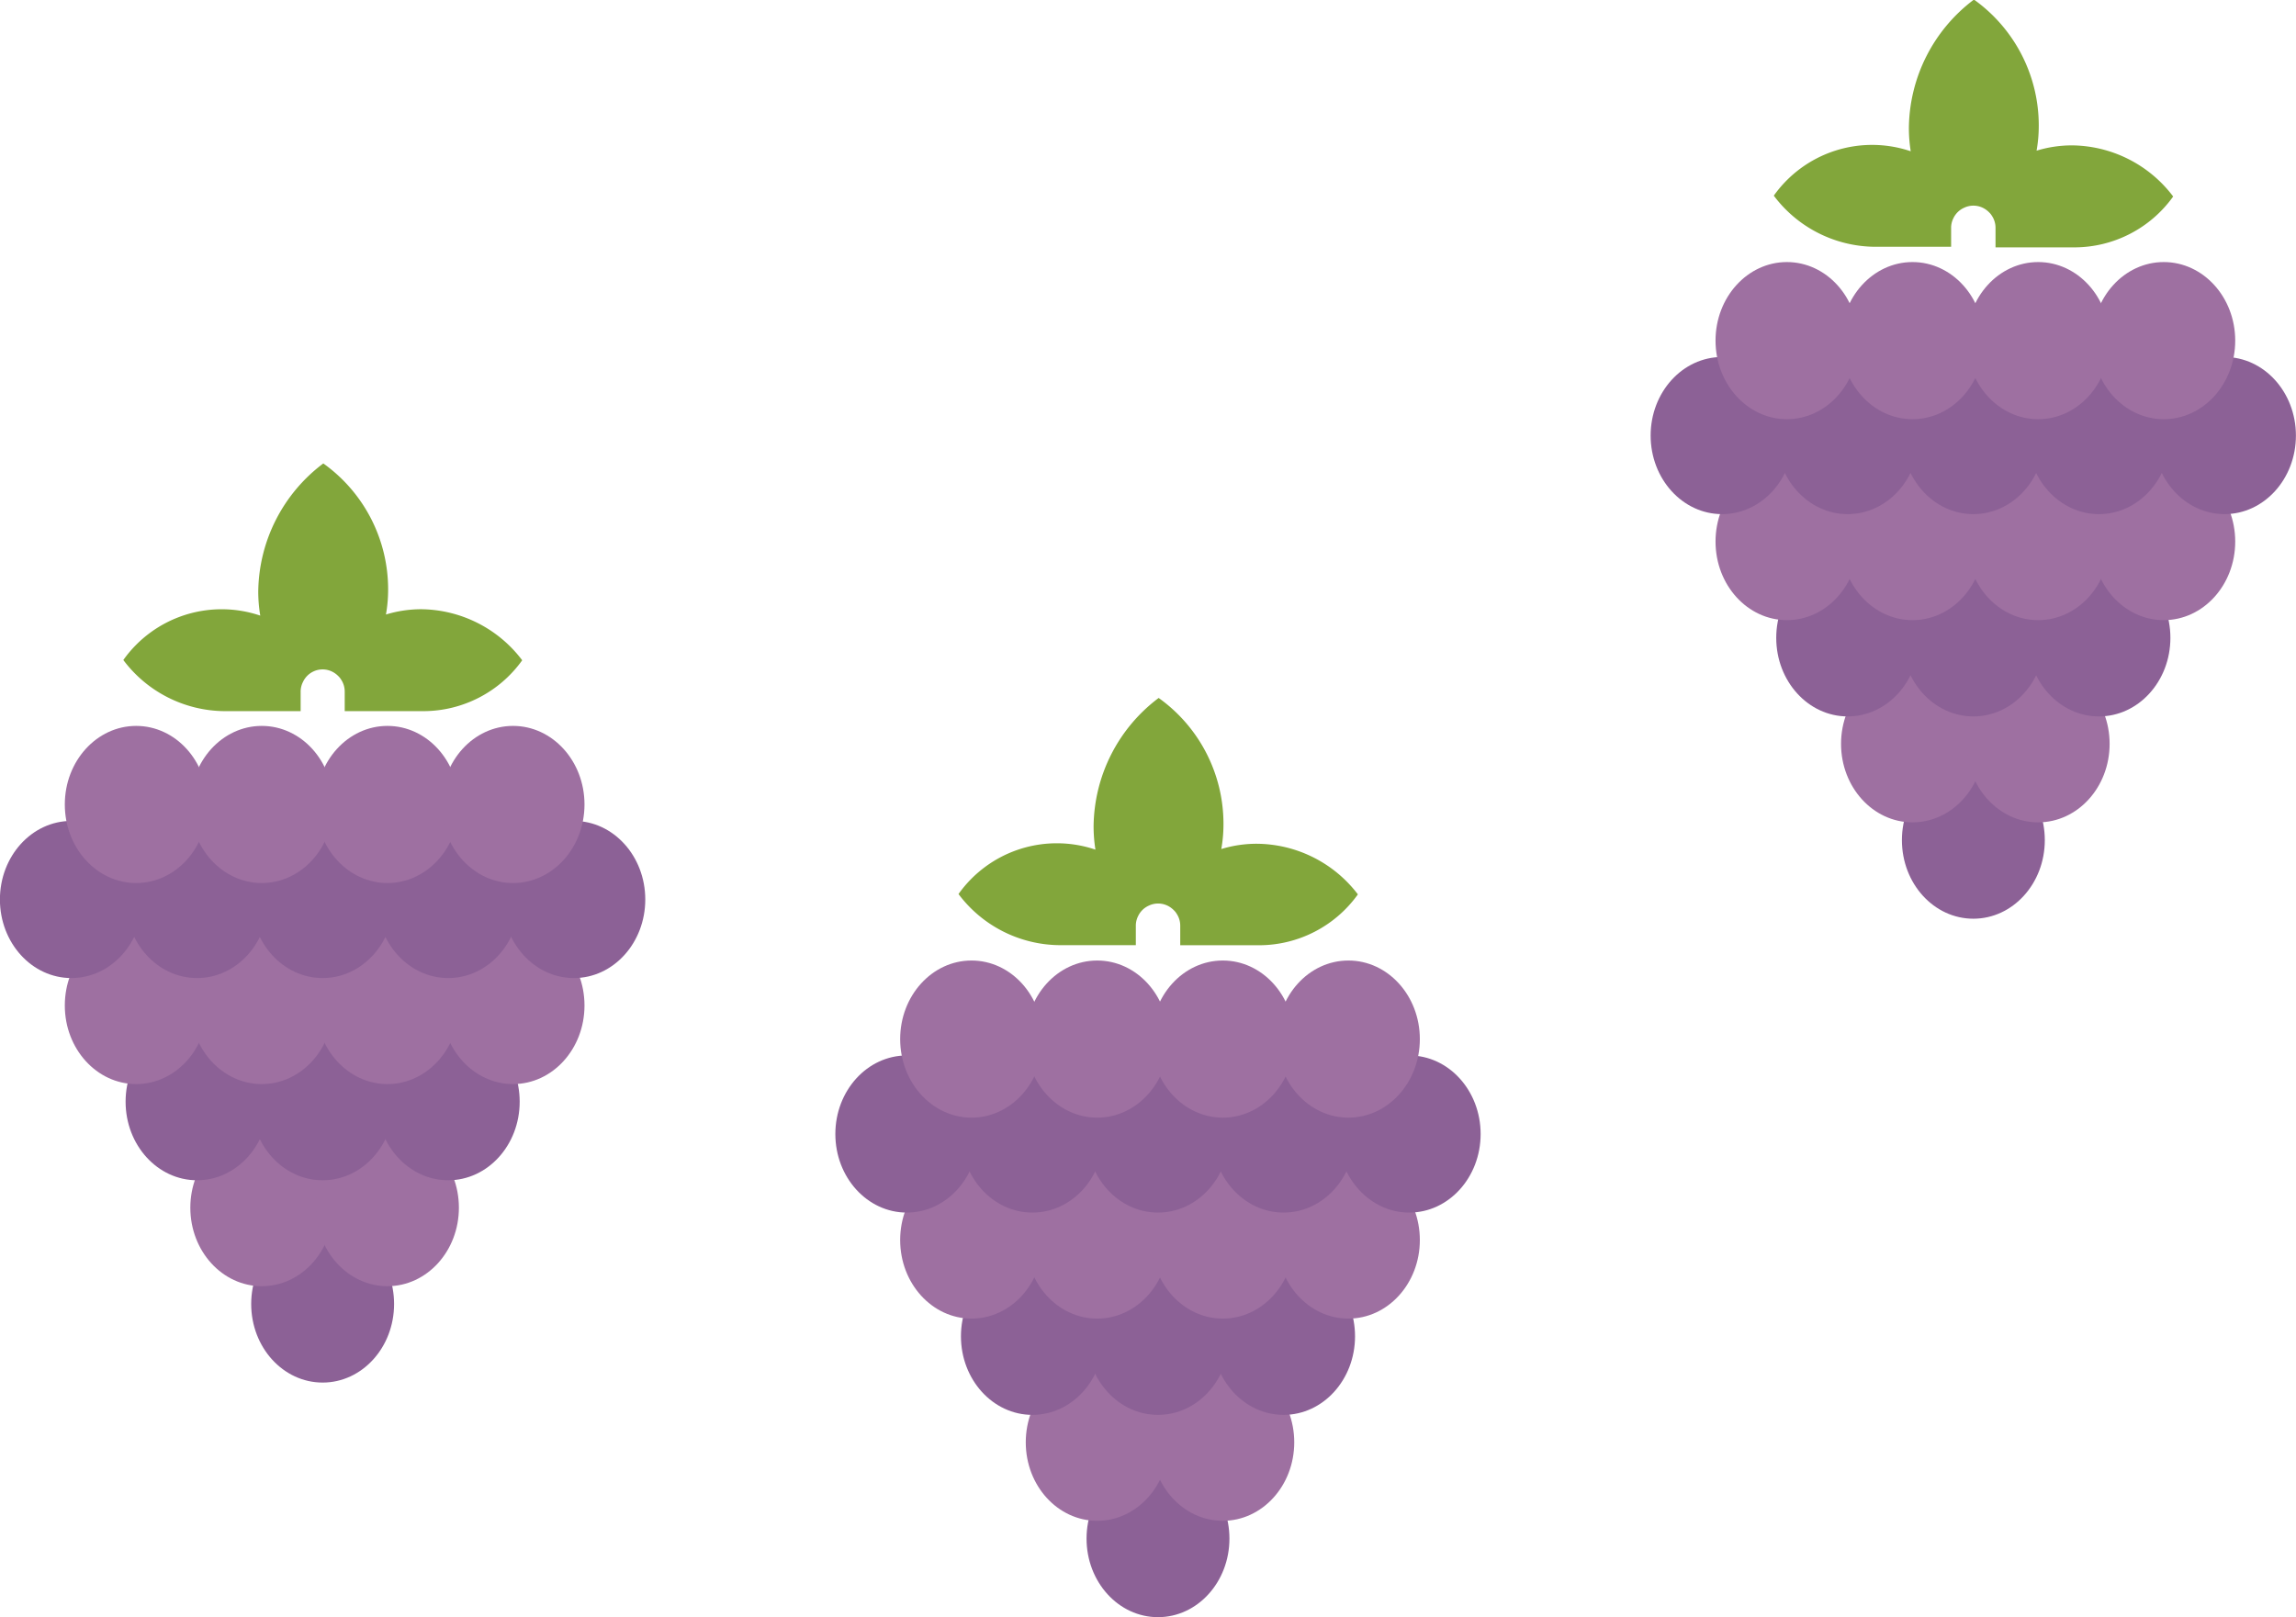 <svg xmlns="http://www.w3.org/2000/svg" viewBox="0 0 273.48 192.65"><defs><style>.cls-1{fill:#8c6196;}.cls-2{fill:#9e70a1;}.cls-3{fill:#82a63b;}</style></defs><title>Berries</title><g id="Layer_2" data-name="Layer 2"><g id="Layer_1-2" data-name="Layer 1"><ellipse class="cls-1" cx="38.43" cy="155.35" rx="8.51" ry="9.36"/><ellipse class="cls-2" cx="31.18" cy="143.88" rx="8.51" ry="9.35"/><ellipse class="cls-2" cx="46.15" cy="143.88" rx="8.51" ry="9.35"/><ellipse class="cls-1" cx="23.47" cy="131.25" rx="8.51" ry="9.36"/><ellipse class="cls-1" cx="38.43" cy="131.25" rx="8.51" ry="9.36"/><ellipse class="cls-1" cx="53.39" cy="131.25" rx="8.51" ry="9.36"/><ellipse class="cls-2" cx="16.22" cy="119.79" rx="8.5" ry="9.36"/><ellipse class="cls-2" cx="31.18" cy="119.79" rx="8.51" ry="9.36"/><ellipse class="cls-2" cx="46.15" cy="119.79" rx="8.51" ry="9.36"/><ellipse class="cls-2" cx="61.11" cy="119.79" rx="8.51" ry="9.36"/><ellipse class="cls-1" cx="8.5" cy="107.16" rx="8.51" ry="9.36"/><ellipse class="cls-1" cx="23.47" cy="107.16" rx="8.51" ry="9.36"/><ellipse class="cls-1" cx="38.43" cy="107.16" rx="8.51" ry="9.36"/><ellipse class="cls-1" cx="53.39" cy="107.16" rx="8.51" ry="9.36"/><ellipse class="cls-1" cx="68.36" cy="107.16" rx="8.5" ry="9.36"/><ellipse class="cls-2" cx="16.22" cy="95.84" rx="8.5" ry="9.36"/><ellipse class="cls-2" cx="31.18" cy="95.84" rx="8.51" ry="9.36"/><ellipse class="cls-2" cx="46.15" cy="95.84" rx="8.51" ry="9.36"/><ellipse class="cls-2" cx="61.11" cy="95.84" rx="8.51" ry="9.36"/><path class="cls-3" d="M50.21,72.58a14.41,14.41,0,0,0-4.24.63,16.87,16.87,0,0,0,.26-3,18.42,18.42,0,0,0-7.72-15,19.36,19.36,0,0,0-7.75,15.28A17.51,17.51,0,0,0,31,73.34a14.36,14.36,0,0,0-16.31,5.29,15.19,15.19,0,0,0,12,6.09h9.12V82.41a2.53,2.53,0,0,1,.28-1.17A2.56,2.56,0,0,1,37.32,80a2.53,2.53,0,0,1,1.1-.25,2.57,2.57,0,0,1,1.32.36,2.75,2.75,0,0,1,.55.43,2,2,0,0,1,.32.39,2.58,2.58,0,0,1,.45,1.48v2.31h9.39A14.48,14.48,0,0,0,62.2,78.66,15.26,15.26,0,0,0,50.21,72.58Z"/><ellipse class="cls-1" cx="137.93" cy="183.3" rx="8.51" ry="9.36"/><ellipse class="cls-2" cx="130.69" cy="171.83" rx="8.51" ry="9.35"/><ellipse class="cls-2" cx="145.65" cy="171.83" rx="8.51" ry="9.35"/><ellipse class="cls-1" cx="122.97" cy="159.2" rx="8.51" ry="9.36"/><ellipse class="cls-1" cx="137.93" cy="159.2" rx="8.51" ry="9.36"/><ellipse class="cls-1" cx="152.89" cy="159.2" rx="8.51" ry="9.36"/><ellipse class="cls-2" cx="115.72" cy="147.73" rx="8.5" ry="9.36"/><ellipse class="cls-2" cx="130.69" cy="147.73" rx="8.51" ry="9.36"/><ellipse class="cls-2" cx="145.65" cy="147.73" rx="8.51" ry="9.36"/><ellipse class="cls-2" cx="160.61" cy="147.73" rx="8.51" ry="9.36"/><ellipse class="cls-1" cx="108.01" cy="135.1" rx="8.51" ry="9.36"/><ellipse class="cls-1" cx="122.97" cy="135.1" rx="8.51" ry="9.36"/><ellipse class="cls-1" cx="137.93" cy="135.1" rx="8.51" ry="9.36"/><ellipse class="cls-1" cx="152.89" cy="135.1" rx="8.51" ry="9.36"/><ellipse class="cls-1" cx="167.86" cy="135.1" rx="8.5" ry="9.36"/><ellipse class="cls-2" cx="115.72" cy="123.79" rx="8.5" ry="9.36"/><ellipse class="cls-2" cx="130.69" cy="123.79" rx="8.51" ry="9.36"/><ellipse class="cls-2" cx="145.65" cy="123.79" rx="8.51" ry="9.36"/><ellipse class="cls-2" cx="160.61" cy="123.79" rx="8.51" ry="9.36"/><path class="cls-3" d="M149.71,100.52a14.41,14.41,0,0,0-4.24.63,16.87,16.87,0,0,0,.26-3,18.42,18.42,0,0,0-7.72-15,19.36,19.36,0,0,0-7.75,15.28,17.51,17.51,0,0,0,.22,2.79,14.36,14.36,0,0,0-16.31,5.29,15.19,15.19,0,0,0,12,6.09h9.12v-2.31a2.53,2.53,0,0,1,.28-1.17,2.56,2.56,0,0,1,1.27-1.23,2.53,2.53,0,0,1,1.1-.25,2.57,2.57,0,0,1,1.32.36,2.75,2.75,0,0,1,.55.43,2,2,0,0,1,.32.39,2.58,2.58,0,0,1,.45,1.48v2.31h9.39a14.48,14.48,0,0,0,11.77-6.06A15.26,15.26,0,0,0,149.71,100.52Z"/><ellipse class="cls-1" cx="235.05" cy="100.09" rx="8.51" ry="9.36"/><ellipse class="cls-2" cx="227.8" cy="88.62" rx="8.51" ry="9.35"/><ellipse class="cls-2" cx="242.77" cy="88.62" rx="8.51" ry="9.35"/><ellipse class="cls-1" cx="220.08" cy="75.99" rx="8.51" ry="9.36"/><ellipse class="cls-1" cx="235.05" cy="75.99" rx="8.51" ry="9.36"/><ellipse class="cls-1" cx="250.01" cy="75.99" rx="8.51" ry="9.36"/><ellipse class="cls-2" cx="212.84" cy="64.52" rx="8.5" ry="9.36"/><ellipse class="cls-2" cx="227.8" cy="64.52" rx="8.51" ry="9.36"/><ellipse class="cls-2" cx="242.77" cy="64.52" rx="8.51" ry="9.36"/><ellipse class="cls-2" cx="257.73" cy="64.52" rx="8.51" ry="9.36"/><ellipse class="cls-1" cx="205.12" cy="51.89" rx="8.51" ry="9.36"/><ellipse class="cls-1" cx="220.08" cy="51.89" rx="8.51" ry="9.36"/><ellipse class="cls-1" cx="235.05" cy="51.89" rx="8.51" ry="9.36"/><ellipse class="cls-1" cx="250.01" cy="51.89" rx="8.51" ry="9.36"/><ellipse class="cls-1" cx="264.97" cy="51.89" rx="8.5" ry="9.36"/><ellipse class="cls-2" cx="212.84" cy="40.58" rx="8.5" ry="9.36"/><ellipse class="cls-2" cx="227.8" cy="40.58" rx="8.51" ry="9.36"/><ellipse class="cls-2" cx="242.77" cy="40.58" rx="8.51" ry="9.36"/><ellipse class="cls-2" cx="257.73" cy="40.58" rx="8.51" ry="9.36"/><path class="cls-3" d="M246.82,17.32a14.41,14.41,0,0,0-4.24.63,16.87,16.87,0,0,0,.26-3,18.42,18.42,0,0,0-7.72-15,19.36,19.36,0,0,0-7.75,15.28,17.51,17.51,0,0,0,.22,2.79,14.36,14.36,0,0,0-16.31,5.29,15.19,15.19,0,0,0,12,6.09h9.12V27.15a2.53,2.53,0,0,1,.28-1.17,2.56,2.56,0,0,1,1.27-1.23,2.53,2.53,0,0,1,1.1-.25,2.57,2.57,0,0,1,1.32.36,2.75,2.75,0,0,1,.55.43,2,2,0,0,1,.32.39,2.58,2.58,0,0,1,.45,1.48v2.31h9.39a14.48,14.48,0,0,0,11.77-6.06A15.26,15.26,0,0,0,246.82,17.32Z"/></g></g></svg>